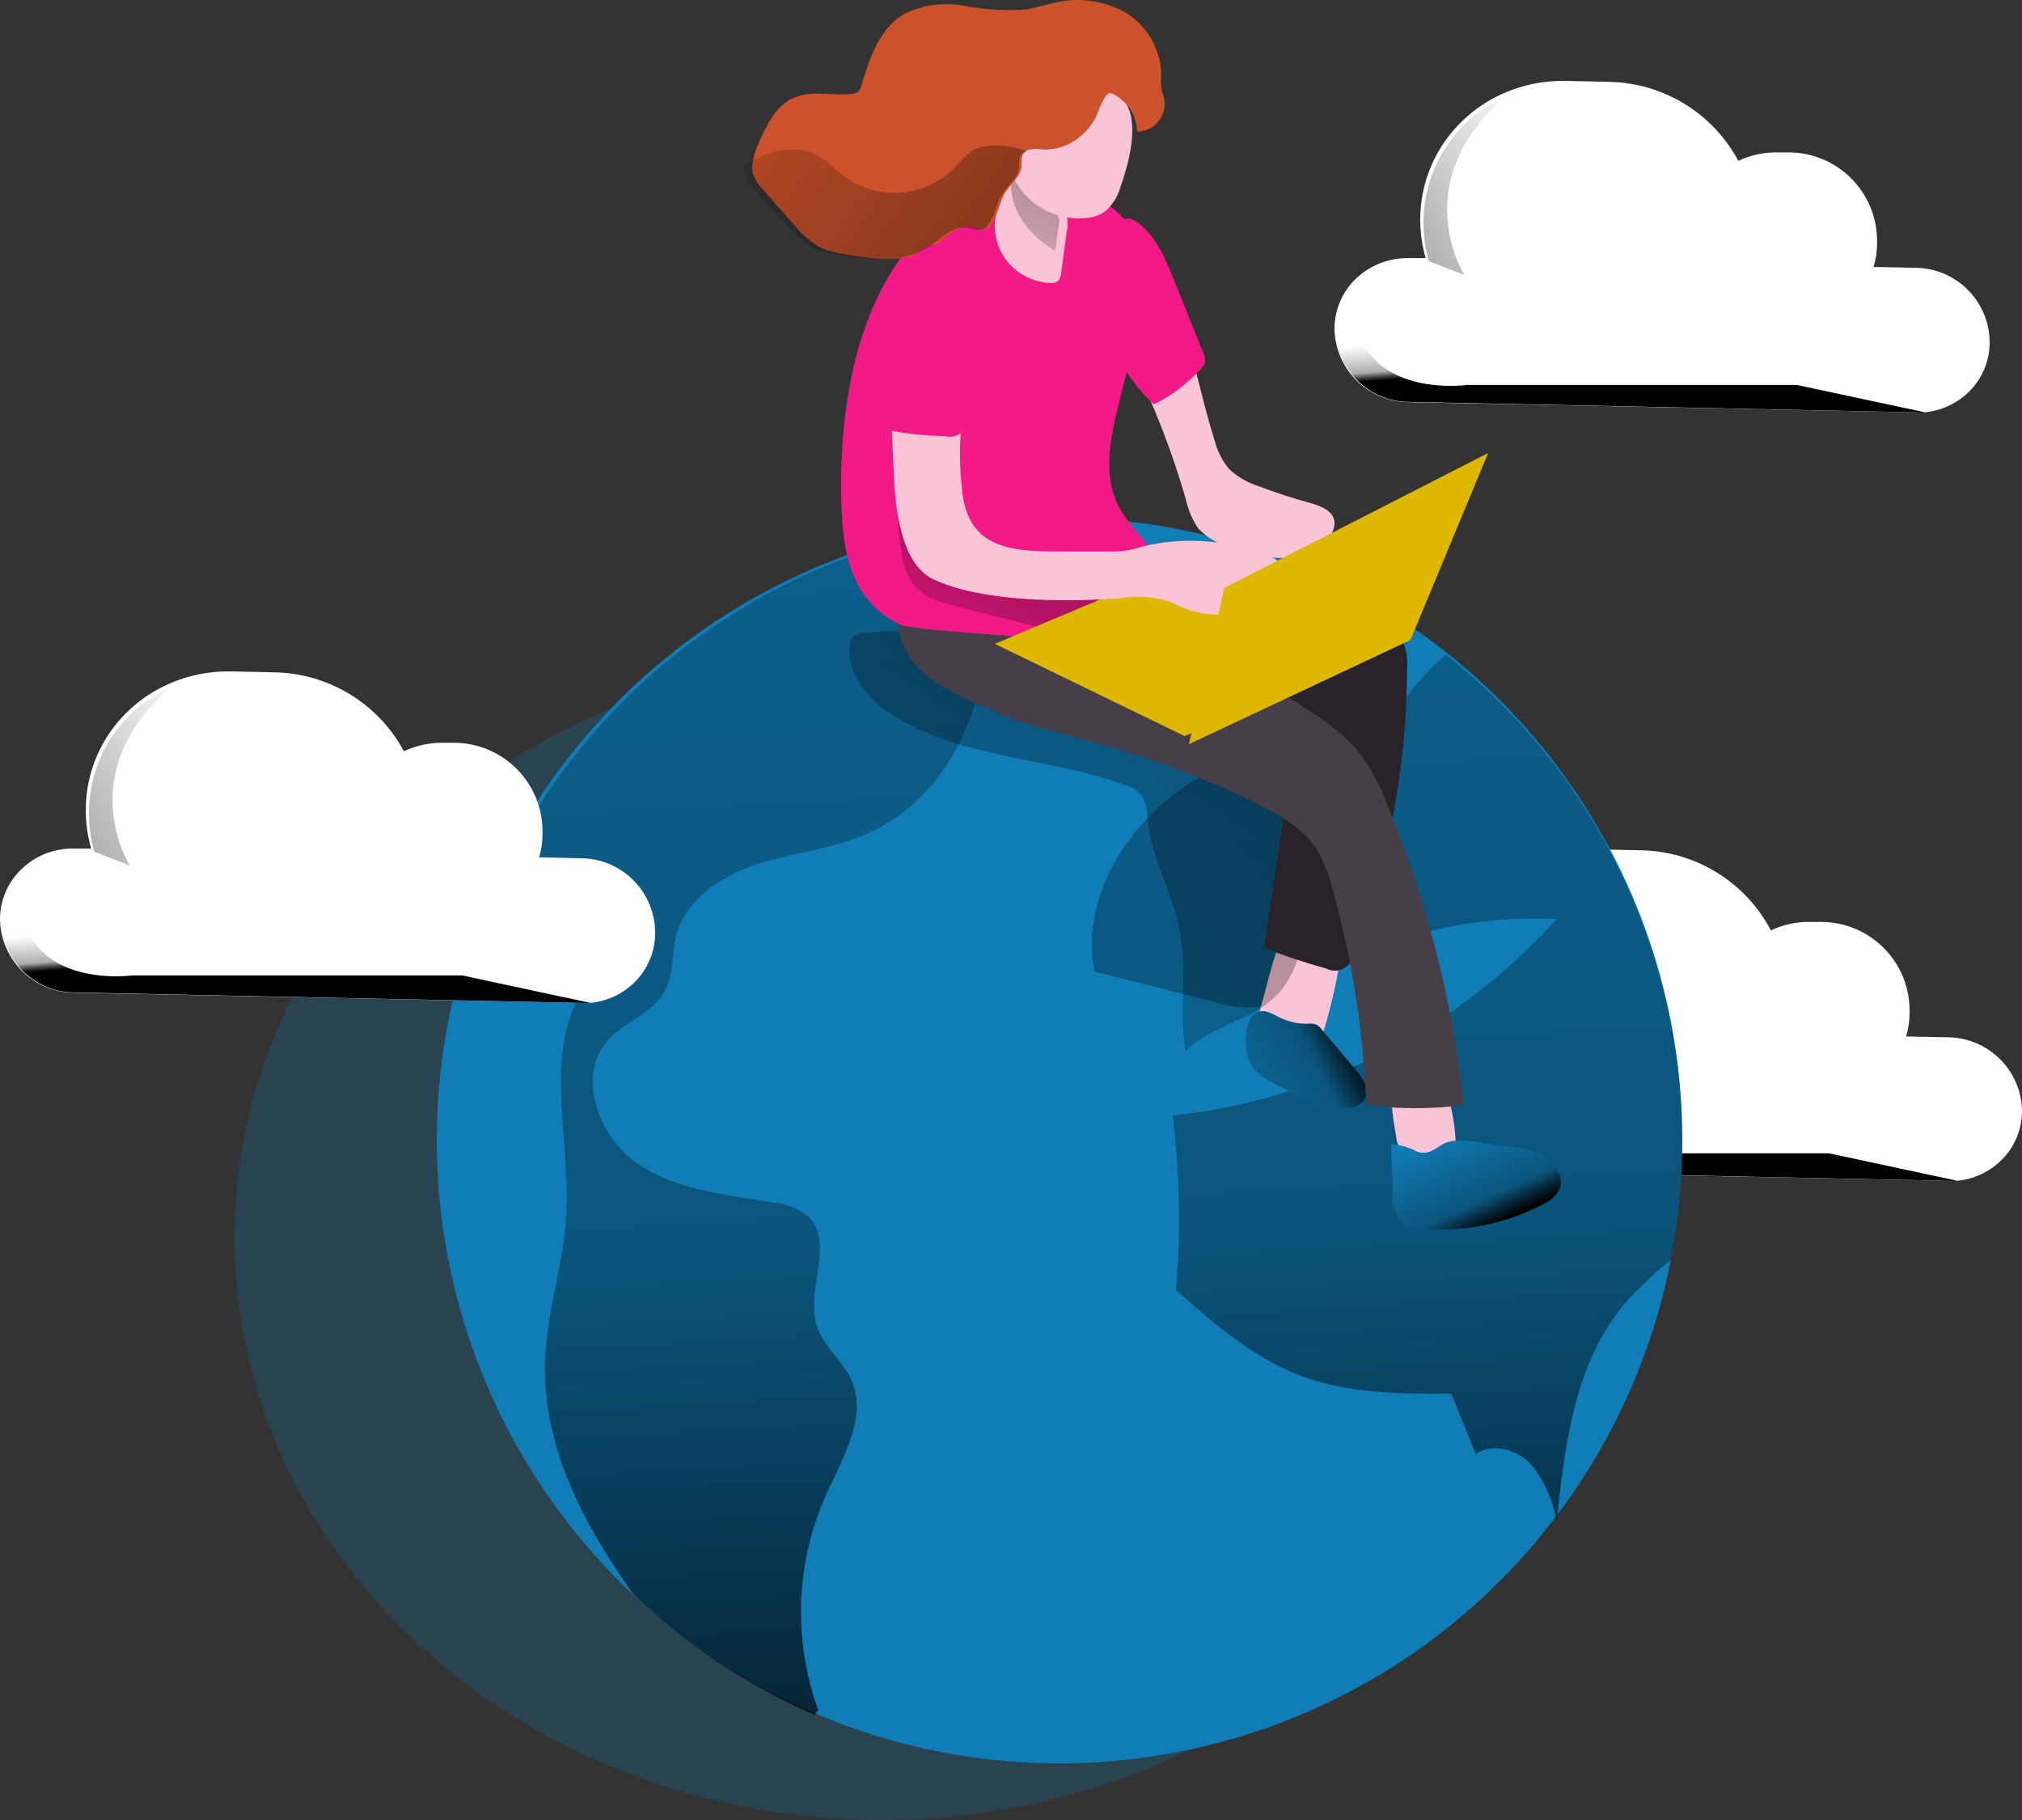 <?xml version="1.0" encoding="UTF-8"?>
<svg width="250px" height="225px" viewBox="0 0 250 225" version="1.1" xmlns="http://www.w3.org/2000/svg" xmlns:xlink="http://www.w3.org/1999/xlink">
    <rect x="0" y="0" width="250" height="225" fill="#333333" stroke="none"/>
    <title>007C4F44-4FC0-4F05-B598-C7B087C29970</title>
    <defs>
        <linearGradient x1="53.521%" y1="61.894%" x2="45.683%" y2="37.842%" id="linearGradient-1">
            <stop stop-color="#000000" offset="1%"></stop>
            <stop stop-color="#000000" stop-opacity="0.69" offset="13%"></stop>
            <stop stop-color="#000000" stop-opacity="0.32" offset="25%"></stop>
            <stop stop-color="#000000" stop-opacity="0" offset="100%"></stop>
        </linearGradient>
        <linearGradient x1="-17.111%" y1="125.869%" x2="112.034%" y2="-9.687%" id="linearGradient-2">
            <stop stop-color="#000000" offset="1%"></stop>
            <stop stop-color="#000000" stop-opacity="0.69" offset="13%"></stop>
            <stop stop-color="#000000" stop-opacity="0.32" offset="25%"></stop>
            <stop stop-color="#000000" stop-opacity="0" offset="100%"></stop>
        </linearGradient>
        <linearGradient x1="52.831%" y1="141.062%" x2="45.492%" y2="-177.267%" id="linearGradient-3">
            <stop stop-color="#000000" offset="1%"></stop>
            <stop stop-color="#000000" stop-opacity="0.69" offset="13%"></stop>
            <stop stop-color="#000000" stop-opacity="0.32" offset="25%"></stop>
            <stop stop-color="#000000" stop-opacity="0" offset="100%"></stop>
        </linearGradient>
        <linearGradient x1="55.02%" y1="174.228%" x2="38.235%" y2="-261.4%" id="linearGradient-4">
            <stop stop-color="#000000" offset="1%"></stop>
            <stop stop-color="#000000" stop-opacity="0.69" offset="13%"></stop>
            <stop stop-color="#000000" stop-opacity="0.32" offset="25%"></stop>
            <stop stop-color="#000000" stop-opacity="0" offset="100%"></stop>
        </linearGradient>
        <linearGradient x1="93.902%" y1="31.721%" x2="-64.037%" y2="97.8%" id="linearGradient-5">
            <stop stop-color="#000000" offset="1%"></stop>
            <stop stop-color="#000000" stop-opacity="0.69" offset="13%"></stop>
            <stop stop-color="#000000" stop-opacity="0.32" offset="25%"></stop>
            <stop stop-color="#000000" stop-opacity="0" offset="100%"></stop>
        </linearGradient>
        <linearGradient x1="75.621%" y1="81.549%" x2="10.192%" y2="4.355%" id="linearGradient-6">
            <stop stop-color="#000000" offset="1%"></stop>
            <stop stop-color="#000000" stop-opacity="0.69" offset="13%"></stop>
            <stop stop-color="#000000" stop-opacity="0.32" offset="25%"></stop>
            <stop stop-color="#000000" stop-opacity="0" offset="100%"></stop>
        </linearGradient>
        <linearGradient x1="104.07%" y1="-27.011%" x2="-49.382%" y2="163.828%" id="linearGradient-7">
            <stop stop-color="#000000" offset="1%"></stop>
            <stop stop-color="#000000" stop-opacity="0.69" offset="13%"></stop>
            <stop stop-color="#000000" stop-opacity="0.32" offset="25%"></stop>
            <stop stop-color="#000000" stop-opacity="0" offset="100%"></stop>
        </linearGradient>
        <linearGradient x1="110.675%" y1="-11.075%" x2="-78.637%" y2="163.713%" id="linearGradient-8">
            <stop stop-color="#000000" offset="1%"></stop>
            <stop stop-color="#000000" stop-opacity="0.69" offset="13%"></stop>
            <stop stop-color="#000000" stop-opacity="0.32" offset="25%"></stop>
            <stop stop-color="#000000" stop-opacity="0" offset="100%"></stop>
        </linearGradient>
        <linearGradient x1="70.302%" y1="-35.099%" x2="15.569%" y2="196.731%" id="linearGradient-9">
            <stop stop-color="#000000" offset="1%"></stop>
            <stop stop-color="#000000" stop-opacity="0.69" offset="13%"></stop>
            <stop stop-color="#000000" stop-opacity="0.32" offset="25%"></stop>
            <stop stop-color="#000000" stop-opacity="0" offset="100%"></stop>
        </linearGradient>
        <linearGradient x1="53.529%" y1="61.903%" x2="45.675%" y2="37.833%" id="linearGradient-10">
            <stop stop-color="#000000" offset="1%"></stop>
            <stop stop-color="#000000" stop-opacity="0.69" offset="13%"></stop>
            <stop stop-color="#000000" stop-opacity="0.32" offset="25%"></stop>
            <stop stop-color="#000000" stop-opacity="0" offset="100%"></stop>
        </linearGradient>
        <linearGradient x1="-17.06%" y1="125.812%" x2="112.11%" y2="-9.687%" id="linearGradient-11">
            <stop stop-color="#000000" offset="1%"></stop>
            <stop stop-color="#000000" stop-opacity="0.69" offset="13%"></stop>
            <stop stop-color="#000000" stop-opacity="0.32" offset="25%"></stop>
            <stop stop-color="#000000" stop-opacity="0" offset="100%"></stop>
        </linearGradient>
        <linearGradient x1="53.523%" y1="61.901%" x2="45.664%" y2="37.831%" id="linearGradient-12">
            <stop stop-color="#000000" offset="1%"></stop>
            <stop stop-color="#000000" stop-opacity="0.69" offset="13%"></stop>
            <stop stop-color="#000000" stop-opacity="0.32" offset="25%"></stop>
            <stop stop-color="#000000" stop-opacity="0" offset="100%"></stop>
        </linearGradient>
        <linearGradient x1="-17.035%" y1="125.869%" x2="112.11%" y2="-9.687%" id="linearGradient-13">
            <stop stop-color="#000000" offset="1%"></stop>
            <stop stop-color="#000000" stop-opacity="0.69" offset="13%"></stop>
            <stop stop-color="#000000" stop-opacity="0.32" offset="25%"></stop>
            <stop stop-color="#000000" stop-opacity="0" offset="100%"></stop>
        </linearGradient>
        <linearGradient x1="143.017%" y1="73.908%" x2="-70.984%" y2="9.86%" id="linearGradient-14">
            <stop stop-color="#000000" offset="1%"></stop>
            <stop stop-color="#000000" stop-opacity="0.69" offset="13%"></stop>
            <stop stop-color="#000000" stop-opacity="0.32" offset="25%"></stop>
            <stop stop-color="#000000" stop-opacity="0" offset="100%"></stop>
        </linearGradient>
    </defs>
    <g id="Web" stroke="none" stroke-width="1" fill="none" fill-rule="evenodd">
        <g id="5---Send---desktop" transform="translate(-595, -216)" fill-rule="nonzero">
            <g id="message" transform="translate(595, 216)">
                <g id="illustration/send">
                    <path d="M250,137.333 C250.005,139.69 249.031,141.943 247.311,143.557 C245.853,144.939 243.972,145.791 241.969,145.976 C241.596,146.008 241.22,146.008 240.846,145.976 L178.129,144.716 C173.129,144.662 169.082,140.646 169,135.658 C168.991,133.302 169.955,131.046 171.664,129.421 C173.406,127.769 175.727,126.865 178.129,126.901 L180.263,126.901 C179.822,125.356 179.597,123.758 179.594,122.151 C179.587,117.511 181.496,113.072 184.872,109.88 C186.346,108.473 188.055,107.335 189.922,106.516 C192.342,105.464 194.961,104.948 197.599,105.004 L202.928,105.118 C209.679,105.255 215.82,109.05 218.951,115.02 C220.488,114.291 222.175,113.933 223.875,113.975 L225.252,113.975 C231.187,114.035 235.996,118.8 236.098,124.722 L236.098,125.238 C236.097,126.22 235.952,127.196 235.669,128.136 L240.858,128.237 C245.869,128.304 249.919,132.334 250,137.333 L250,137.333 Z" id="Path" fill="#FFFFFF"></path>
                    <path d="M242,145.976 C241.626,146.008 241.25,146.008 240.876,145.976 L178.133,144.684 C173.131,144.628 169.082,140.51 169,135.395 C168.991,132.979 169.955,130.666 171.665,129 C169.139,144.852 185.371,142.578 185.371,142.578 L226.134,142.578 L242,145.976 Z" id="Path" fill="url(#linearGradient-1)"></path>
                    <path d="M185.061,129 L180.648,127.283 C180.221,125.745 180.003,124.155 180,122.557 C179.993,117.939 181.841,113.523 185.11,110.347 C186.537,108.947 188.192,107.815 190,107 C177.787,117.73 185.061,129 185.061,129 Z" id="Path" fill="url(#linearGradient-2)"></path>
                    <ellipse id="Oval" fill="#107DB7" opacity="0.23" cx="109" cy="153" rx="80" ry="72"></ellipse>
                    <path d="M208,140.994 C208.021,157.71 202.58,173.975 192.506,187.313 L192.506,187.313 L192.343,187.539 C169.542,217.589 128.328,226.696 94.988,209.051 C61.649,191.405 46.002,152.205 58.029,116.453 C70.056,80.7 106.214,58.926 143.44,65.018 C180.666,71.11 207.997,103.274 208,140.994 L208,140.994 Z" id="Path" fill="#107DB7"></path>
                    <path d="M106.696,103.296 C102.46,105.044 97.784,105.459 93.436,106.892 C89.087,108.326 84.725,111.217 83.606,115.693 C83.028,117.944 83.33,120.446 82.224,122.482 C80.753,125.223 77.309,126.254 75.223,128.517 C71.251,132.893 73.865,140.398 78.717,143.781 C83.569,147.163 89.765,147.678 95.572,148.671 C97.161,148.798 98.676,149.398 99.921,150.394 C103.302,153.625 99.557,159.471 100.99,163.922 C101.794,166.437 104.17,168.159 105.251,170.573 C107.325,175.175 104.182,180.254 102.108,184.856 C98.368,193.25 98.03,202.77 101.166,211.409 C101.021,211.617 100.861,211.815 100.688,212 C92.416,208.369 84.841,203.323 78.302,197.089 C71.93,188.15 66.889,178.406 67.417,167.694 C67.706,161.885 69.642,156.278 70.007,150.494 C70.61,141.103 67.216,130.906 71.817,122.709 C74.33,118.17 79.232,113.191 76.492,108.791 C71.653,109.495 66.437,109.608 62,107.923 C73.054,84.888 94.787,68.817 120.045,65 C124.821,78.654 121.025,97.262 106.696,103.296 Z" id="Path" fill="url(#linearGradient-3)"></path>
                    <path d="M208,141.2 C208.005,146.062 207.549,150.914 206.636,155.69 C204.596,157.35 202.685,159.163 200.918,161.112 C194.85,168.226 193.536,178.094 192.548,187.411 L192.548,187.411 C192.548,187.612 192.548,187.812 192.485,188 C192.485,187.875 192.485,187.762 192.385,187.637 C191.903,185.244 190.861,183 189.345,181.087 C187.618,179.221 184.553,178.294 182.451,179.76 C181.45,177.255 180.445,174.771 179.436,172.308 C173.18,172.308 166.724,172.308 160.843,170.092 C154.963,167.875 150.096,163.629 145.391,159.484 C146.009,152.301 145.875,145.074 144.991,137.919 C163.265,135.934 180.169,127.28 192.473,113.611 C181.469,113.062 170.559,115.879 161.194,121.689 C159.192,122.941 157.165,124.344 154.825,124.544 C153.343,124.581 151.864,124.378 150.446,123.943 L135.319,120.098 C133.43,110.355 140.174,100.574 148.845,95.753 C155.351,92.146 163.246,92.847 169.489,89.691 C173.768,87.537 175.019,83.768 178.76,81 L178.835,81 C197.247,95.543 207.993,117.724 208,141.2 Z" id="Path" fill="url(#linearGradient-4)"></path>
                    <path d="M155.519,125.791 C155.06,127.308 154.627,129.082 155.519,130.354 C155.957,130.898 156.534,131.312 157.188,131.55 C158.739,132.297 160.575,132.103 161.94,131.048 C162.639,130.277 163.135,129.339 163.38,128.323 C164.571,124.635 165.424,120.844 165.928,116.998 C166.024,116.645 166.024,116.272 165.928,115.918 C165.729,115.548 165.41,115.257 165.023,115.096 C162.998,114.003 159.825,113.129 158.653,115.546 C157.213,118.657 156.538,122.5 155.519,125.791 Z" id="Path" fill="#FBC4D6"></path>
                    <path d="M161.538,126.574 C161.951,126.514 162.372,126.554 162.769,126.691 C163.039,126.848 163.274,127.065 163.458,127.326 L167.704,132.347 C168.528,133.32 169.39,134.656 168.811,135.811 C168.399,136.462 167.729,136.881 166.99,136.953 C164.933,137.151 162.866,136.723 161.033,135.72 C159.729,135.123 158.437,134.423 157.169,133.774 C156.227,133.323 155.404,132.638 154.769,131.776 C153.797,130.219 153.538,126.483 155.237,125.289 C156.111,124.706 156.874,125.121 157.698,125.523 C158.877,126.2 160.196,126.561 161.538,126.574 Z" id="Path" fill="#107DB7"></path>
                    <path d="M179.986,141.526 C180.022,141.815 179.99,142.109 179.892,142.384 C179.733,142.652 179.502,142.872 179.223,143.022 C178.346,143.609 177.318,143.947 176.255,143.998 C175.178,144.037 174.144,143.585 173.46,142.775 C172.968,142.017 172.67,141.156 172.591,140.263 C172.199,138.344 172.006,136.391 172.016,134.435 C171.968,134.202 172.029,133.961 172.181,133.775 C172.333,133.59 172.561,133.479 172.805,133.472 C174.463,133.133 177.766,132.288 178.608,134.265 C179.467,136.597 179.932,139.049 179.986,141.526 L179.986,141.526 Z" id="Path" fill="#FBC4D6"></path>
                    <path d="M186.134,141.735 C187.445,141.805 188.74,142.054 189.984,142.474 C191.234,142.907 192.249,143.838 192.789,145.047 C193.037,145.633 193.068,146.288 192.875,146.895 C192.45,147.794 191.704,148.502 190.784,148.877 C186.412,151.203 181.479,152.265 176.539,151.944 C175.271,151.995 174.033,151.554 173.082,150.712 C172.396,149.695 172.075,148.475 172.172,147.252 L172,141.464 C173.113,141.513 174.2,141.821 175.174,142.363 C176.994,142.978 177.708,141.501 179.208,141.131 C181.164,140.676 184.141,141.538 186.134,141.735 Z" id="Path" fill="#107DB7"></path>
                    <path d="M161.538,126.574 C161.951,126.514 162.372,126.554 162.769,126.691 C163.039,126.848 163.274,127.065 163.458,127.326 L167.704,132.347 C168.528,133.32 169.39,134.656 168.811,135.811 C168.399,136.462 167.729,136.881 166.99,136.953 C164.933,137.151 162.866,136.723 161.033,135.72 C159.729,135.123 158.437,134.423 157.169,133.774 C156.227,133.323 155.404,132.638 154.769,131.776 C153.797,130.219 153.538,126.483 155.237,125.289 C156.111,124.706 156.874,125.121 157.698,125.523 C158.877,126.2 160.196,126.561 161.538,126.574 Z" id="Path" fill="url(#linearGradient-5)"></path>
                    <path d="M186.134,141.735 C187.445,141.805 188.74,142.054 189.984,142.474 C191.234,142.907 192.249,143.838 192.789,145.047 C193.037,145.633 193.068,146.288 192.875,146.895 C192.45,147.794 191.704,148.502 190.784,148.877 C186.412,151.203 181.479,152.265 176.539,151.944 C175.271,151.995 174.033,151.554 173.082,150.712 C172.396,149.695 172.075,148.475 172.172,147.252 L172,141.464 C173.113,141.513 174.2,141.821 175.174,142.363 C176.994,142.978 177.708,141.501 179.208,141.131 C181.164,140.676 184.141,141.538 186.134,141.735 Z" id="Path" fill="url(#linearGradient-6)"></path>
                    <path d="M114.696,78.149 C111.993,77.915 109.273,77.957 106.579,78.275 C106.226,78.293 105.885,78.401 105.586,78.59 C105.239,78.917 105.04,79.37 105.033,79.847 C104.656,83.494 107.546,86.663 110.663,88.587 C119.094,93.819 129.725,93.618 139.036,97.038 C139.924,97.274 140.713,97.79 141.285,98.51 C141.673,99.29 141.863,100.154 141.838,101.025 C142.252,105.942 144.979,110.369 145.884,115.211 C146.789,120.052 145.821,125.121 146.562,130 C149.616,126.743 154.818,126.227 157.871,123.008 C160.736,120.04 161.302,115.613 161.729,111.513 L162.885,100.27 C163.328,98.593 162.456,96.847 160.849,96.196 C147.103,87.305 130.994,79.558 114.696,78.149 Z" id="Path" fill="url(#linearGradient-7)"></path>
                    <path d="M169.354,76.242 C170.61,76.498 171.774,77.098 172.721,77.976 C173.693,79.355 174.135,81.049 173.964,82.737 C173.935,94.751 171.705,106.654 167.391,117.835 C167.309,118.632 166.843,119.337 166.149,119.715 C165.454,120.093 164.621,120.095 163.924,119.721 C161.34,119.01 158.794,118.165 156.295,117.189 L159.675,94.398 C159.836,93.766 159.801,93.098 159.575,92.486 C159.326,92.053 158.976,91.687 158.556,91.423 C154.702,88.565 150.63,86.025 146.379,83.826 C142.987,82.079 139.098,80.027 138.179,76.33 C137.791,75.048 138.042,73.654 138.85,72.595 C139.387,72.057 140.019,71.628 140.713,71.329 C142.962,70.202 145.795,68.797 148.38,69.025 C150.455,69.24 151.25,70.455 152.977,71.354 C157.774,73.785 164.148,74.697 169.354,76.242 Z" id="Path" fill="#282328"></path>
                    <path d="M146.173,40.46 C147.876,45.06 148.714,49.934 150.214,54.583 C150.542,55.816 151.131,56.967 151.942,57.962 C153.02,58.976 154.326,59.728 155.755,60.156 C157.746,60.912 159.771,61.573 161.829,62.138 C163.202,62.499 164.841,63.123 164.994,64.494 C165.026,64.951 164.93,65.408 164.714,65.815 C163.635,67.704 161.633,68.907 159.428,68.994 C157.263,69.051 155.106,68.704 153.073,67.972 C151.222,67.604 149.524,66.706 148.193,65.391 C147.437,64.298 146.906,63.07 146.63,61.776 C144.545,54.514 141.651,47.5 138.001,40.859 C136.91,39.105 136.055,37.219 135.46,35.249 C134.621,31.808 134.608,23.656 138.23,26.648 C141.153,29.066 144.889,37.044 146.173,40.46 Z" id="Path" fill="#FBC4D6"></path>
                    <path d="M133.228,76.534 C135.342,75.716 137.399,74.757 139.385,73.665 C146.908,69.506 140.751,67.464 138.244,62.466 C136.451,58.921 137.178,54.674 138.106,50.828 C139.748,44.063 141.942,37.048 140.363,30.296 C140.165,29.2 139.738,28.158 139.109,27.239 C138.649,26.669 138.118,26.16 137.529,25.723 C135.941,24.353 134.113,23.287 132.137,22.579 C128.376,21.326 124.113,22.241 120.539,24.032 C106.496,31.073 103.499,48.849 104.064,63.067 C104.214,67.013 104.829,71.185 107.374,74.204 C109.919,77.223 113.518,78.376 117.204,78.827 C122.653,79.383 128.155,78.596 133.228,76.534 L133.228,76.534 Z" id="Path" fill="#F31A88"></path>
                    <path d="M111.444,68.129 C111.558,69.504 111.991,70.83 112.708,72 C113.971,73.819 116.296,74.49 118.432,75.019 L128.047,77.445 C129.219,77.808 130.436,77.995 131.661,78 C134.289,77.871 136.551,76.155 138.635,74.503 C139.168,74.131 139.631,73.663 140,73.123 C134.693,72.606 129.399,72.065 124.117,71.277 C121.009,70.813 117.724,70.168 115.437,67.987 C114.255,66.795 113.356,65.343 112.809,63.742 C112.43,62.748 112.253,60.219 111.154,60 C110.877,62.71 110.975,65.447 111.444,68.129 Z" id="Path" fill="url(#linearGradient-8)"></path>
                    <path d="M131.198,33.734 C131.197,34.138 131.032,34.524 130.741,34.809 C130.469,34.966 130.151,35.029 129.839,34.988 C127.767,34.893 125.838,33.924 124.55,32.332 C123.262,30.74 122.741,28.68 123.122,26.684 C123.357,25.404 123.919,24.304 124.272,23.101 C124.964,20.696 124.847,17.983 126.402,16 C127.748,19.016 129.285,21.948 131.002,24.777 C131.891,25.917 132.208,27.388 131.864,28.782 L131.198,33.734 Z" id="Path" fill="#FBC4D6"></path>
                    <path d="M131,27.186 L130.459,31 C130.459,31 124.267,27.758 125.072,21.745 C125.878,15.732 131,27.186 131,27.186 Z" id="Path" fill="url(#linearGradient-9)"></path>
                    <path d="M138.526,23.135 C138.204,24.331 137.52,25.393 136.572,26.171 C136.12,26.484 135.615,26.707 135.082,26.831 C131.246,27.59 127.366,25.746 125.471,22.264 C123.708,18.785 123.521,14.695 124.958,11.064 C125.539,9.096 126.854,7.438 128.621,6.447 C130.584,5.658 132.804,5.925 134.533,7.156 C136.846,8.802 138.634,11.104 139.674,13.777 C140.566,16.502 139.442,20.534 138.526,23.135 Z" id="Path" fill="#FBC4D6"></path>
                    <path d="M167.762,92.692 C169.365,94.735 170.63,97.021 171.512,99.464 C176.428,111.334 179.623,123.848 181,136.624 C176.986,137.125 172.926,137.125 168.912,136.624 C168.598,127.605 167.209,118.655 164.775,109.965 C164.345,108.094 163.606,106.309 162.588,104.683 C160.8,102.092 157.863,100.59 155.088,99.188 C148.594,96.029 141.808,93.514 134.825,91.678 C131.875,90.865 128.9,90.114 126,89.175 C123.562,88.349 116.725,85.32 114.75,83.68 C112.659,82.093 111.304,79.72 111,77.109 C111,77.76 130.05,79.062 131.412,78.912 C136,78.424 141.412,75.795 145.938,77.66 C149.475,79.112 152.713,82.141 155.938,84.231 C159.85,86.684 164.625,89.062 167.762,92.692 Z" id="Path" fill="#473F47"></path>
                    <polygon id="Path" fill="#DDB700" points="146.469 91 123 79.6 150.519 68 174 78.196"></polygon>
                    <path d="M110.481,37.886 C110.481,38.324 110.367,38.749 110.317,39.136 C109.621,45.535 110.253,51.808 110.494,58.17 C110.645,62.106 111.164,69.605 115.399,71.617 C123.313,75.366 138.584,73.941 138.584,73.941 C140.355,73.661 142.165,73.733 143.907,74.154 C144.855,74.441 145.727,74.929 146.65,75.278 C149.988,76.528 153.717,75.903 157.232,75.278 C157.837,75.207 158.422,75.016 158.951,74.716 C160.227,73.596 160.357,71.67 159.242,70.392 C158.101,69.207 156.617,68.399 154.994,68.08 C150.556,66.648 145.802,66.466 141.265,67.555 C140.685,67.748 140.094,67.907 139.495,68.03 C138.793,68.142 138.082,68.193 137.371,68.18 L131.985,68.18 C125.791,68.18 119.95,68.255 119.014,61.094 C118.669,58.442 118.601,55.761 118.812,53.096 C119.179,48.284 120.456,43.51 120.19,38.699 C120.174,37.173 119.788,35.673 119.065,34.325 C118.319,32.963 116.912,32.083 115.348,32 C113.728,32.12 112.29,33.068 111.555,34.499 C110.996,35.556 110.632,36.703 110.481,37.886 Z" id="Path" fill="#FBC4D6"></path>
                    <polygon id="Path" fill="#DDB700" points="184 56 151.368 72.682 147 92 174.386 79.126"></polygon>
                    <path d="M140.594,16.256 C140.559,15.053 140.119,13.898 139.349,12.983 C138.958,12.522 138.495,12.129 137.979,11.82 C137.257,11.39 137.083,11.353 136.61,12.048 C136,12.945 135.801,13.994 135.24,14.929 C134.627,15.966 133.772,16.834 132.75,17.457 C131.602,18.18 130.266,18.536 128.916,18.48 C128.379,18.398 127.833,18.398 127.297,18.48 C126.932,18.55 126.617,18.782 126.438,19.112 C126.309,19.585 126.263,20.077 126.301,20.565 C126.189,21.829 124.956,22.726 124.271,23.826 C123.587,24.925 123.387,26.556 122.566,27.731 C122.413,27.967 122.203,28.158 121.956,28.287 C121.371,28.54 120.711,28.211 120.101,28.097 C118.295,27.781 116.839,29.488 115.295,30.524 C112.195,32.596 108.136,32.066 104.475,31.446 C103.355,31.309 102.262,30.993 101.238,30.511 C100.132,29.849 99.15,28.993 98.337,27.984 C96.98,26.467 95.635,24.925 94.303,23.384 C93.808,22.89 93.415,22.301 93.145,21.652 C93.003,21.199 92.964,20.72 93.033,20.249 C93.155,19.372 93.411,18.519 93.793,17.722 C94.764,15.51 95.897,13.109 98.088,12.111 C100.279,11.112 102.869,11.858 105.284,11.605 C105.579,11.605 105.866,11.512 106.106,11.34 C106.299,11.119 106.435,10.855 106.505,10.569 C107.513,7.169 108.771,3.479 111.784,1.723 C114.105,0.591 116.723,0.241 119.254,0.724 C121.76,1.205 124.317,1.354 126.861,1.167 C128.106,0.964 129.351,0.547 130.596,0.295 C133.508,-0.362 136.555,0.088 139.162,1.558 C141.776,3.137 143.432,5.944 143.57,9.027 C143.52,9.62 143.52,10.216 143.57,10.809 C143.657,11.365 143.893,11.909 143.981,12.465 C144.084,13.437 143.773,14.407 143.126,15.132 C142.479,15.856 141.557,16.265 140.594,16.256 Z" id="Path" fill="#CB522A"></path>
                    <path d="M109.333,41.022 C108.937,44.634 108.894,48.276 109.205,51.896 C109.189,52.21 109.27,52.522 109.436,52.79 C109.709,53.087 110.085,53.269 110.489,53.3 C112.569,53.685 114.679,53.886 116.794,53.9 C117.395,54.091 118.051,54.006 118.582,53.668 C119.113,53.33 119.466,52.774 119.543,52.151 C120.698,47.352 121.841,42.553 122.715,37.69 C123.061,35.737 123.305,33.542 122.124,31.959 C120.416,29.662 115.806,29.407 113.584,31.079 C110.9,33.134 109.757,37.933 109.333,41.022 Z" id="Path" fill="#F31A88"></path>
                    <path d="M145.377,35.183 L148.794,43.704 C148.963,44.035 149.031,44.412 148.987,44.784 C148.9,45.09 148.733,45.364 148.504,45.576 C146.835,47.413 144.853,48.913 142.66,50 C140.637,48.119 138.995,45.838 137.83,43.289 C136.695,40.26 136.948,36.892 137.286,33.662 C137.492,31.613 137.419,25.028 140.764,27.579 C143.094,29.326 144.326,32.556 145.377,35.183 Z" id="Path" fill="#F31A88"></path>
                    <path d="M81,115.341 C81.002,117.695 80.034,119.946 78.323,121.566 C76.864,122.946 74.983,123.798 72.982,123.986 C72.608,124.005 72.233,124.005 71.858,123.986 L9.142,122.725 C4.135,122.672 0.082,118.649 0,113.652 C-0.002,111.298 0.966,109.047 2.677,107.427 C4.411,105.763 6.737,104.856 9.142,104.906 L11.276,104.906 C10.828,103.358 10.603,101.754 10.606,100.143 C10.598,95.501 12.507,91.06 15.884,87.869 C17.357,86.463 19.067,85.328 20.935,84.517 C23.354,83.463 25.973,82.947 28.612,83.004 L33.94,83.118 C40.648,83.242 46.766,86.972 49.938,92.872 C51.479,92.154 53.163,91.796 54.863,91.826 L56.239,91.826 C62.172,91.9 66.971,96.667 67.073,102.588 L67.073,103.104 C67.078,104.082 66.937,105.054 66.656,105.99 L71.846,106.104 C76.921,106.152 81.007,110.275 81,115.341 L81,115.341 Z" id="Path" fill="#FFFFFF"></path>
                    <path d="M73,123.985 C72.626,124.005 72.25,124.005 71.876,123.985 L9.144,122.693 C4.136,122.637 0.082,118.511 0,113.386 C-0.002,110.971 0.966,108.662 2.678,107 C0.215,122.848 16.381,120.586 16.381,120.586 L57.137,120.586 L73,123.985 Z" id="Path" fill="url(#linearGradient-10)"></path>
                    <path d="M16.049,107 L11.648,105.283 C11.215,103.742 10.997,102.147 11,100.544 C10.992,95.926 12.84,91.51 16.11,88.334 C17.535,86.936 19.191,85.807 21,85 C8.812,95.73 16.049,107 16.049,107 Z" id="Path" fill="url(#linearGradient-11)"></path>
                    <path d="M246,42.331 C246.002,44.687 245.029,46.94 243.31,48.556 C241.845,49.936 239.96,50.788 237.954,50.976 C237.58,51.008 237.204,51.008 236.83,50.976 L174.107,49.716 C169.145,49.649 165.122,45.681 165,40.73 C164.974,38.351 165.939,36.069 167.666,34.429 C169.413,32.777 171.738,31.872 174.145,31.908 L176.267,31.908 C175.826,30.363 175.6,28.764 175.598,27.157 C175.59,22.515 177.5,18.075 180.877,14.882 C182.35,13.473 184.06,12.334 185.929,11.517 C188.349,10.462 190.969,9.946 193.609,10.004 L198.939,10.118 C205.649,10.242 211.767,13.978 214.929,19.885 C216.466,19.157 218.154,18.799 219.855,18.839 L221.232,18.839 C227.169,18.9 231.979,23.665 232.081,29.589 L232.081,30.106 C232.08,31.088 231.936,32.064 231.652,33.004 L236.843,33.105 C241.909,33.167 245.987,37.275 246,42.331 Z" id="Path" fill="#FFFFFF"></path>
                    <path d="M238,50.975 C237.626,51.008 237.25,51.008 236.875,50.975 L174.124,49.683 C169.154,49.621 165.123,45.548 165,40.464 C164.974,38.024 165.94,35.683 167.667,34 C165.14,49.864 181.377,47.588 181.377,47.588 L222.154,47.588 L238,50.975 Z" id="Path" fill="url(#linearGradient-12)"></path>
                    <path d="M181.061,34 L176.648,32.283 C176.221,30.745 176.003,29.155 176,27.557 C175.993,22.939 177.841,18.523 181.11,15.347 C182.536,13.946 184.191,12.813 186,12 C173.824,22.73 181.061,34 181.061,34 Z" id="Path" fill="url(#linearGradient-13)"></path>
                    <path d="M127,18.695 C126.629,18.763 126.308,18.991 126.126,19.316 C125.995,19.782 125.948,20.266 125.986,20.747 C125.872,21.99 124.617,22.873 123.92,23.955 C123.223,25.038 123.021,26.642 122.184,27.799 C122.029,28.031 121.815,28.219 121.563,28.346 C120.967,28.595 120.296,28.271 119.675,28.159 C117.837,27.848 116.354,29.527 114.783,30.547 C111.627,32.587 107.495,32.065 103.769,31.455 C102.597,31.321 101.454,31.002 100.386,30.51 C99.26,29.858 98.26,29.016 97.433,28.022 C96.051,26.53 94.683,25.013 93.327,23.495 C92.823,23.01 92.422,22.43 92.148,21.791 C92.003,21.346 91.964,20.874 92.034,20.411 C92.625,20.061 93.239,19.749 93.871,19.478 C95.814,18.455 98.085,18.21 100.208,18.794 C101.906,19.441 103.11,20.921 104.568,21.978 C108.766,24.863 114.476,24.336 118.053,20.734 C118.691,19.908 119.442,19.172 120.283,18.545 C121.791,17.737 124.858,17.861 127,18.695 Z" id="Path" fill="url(#linearGradient-14)"></path>
                </g>
            </g>
        </g>
    </g>
</svg>